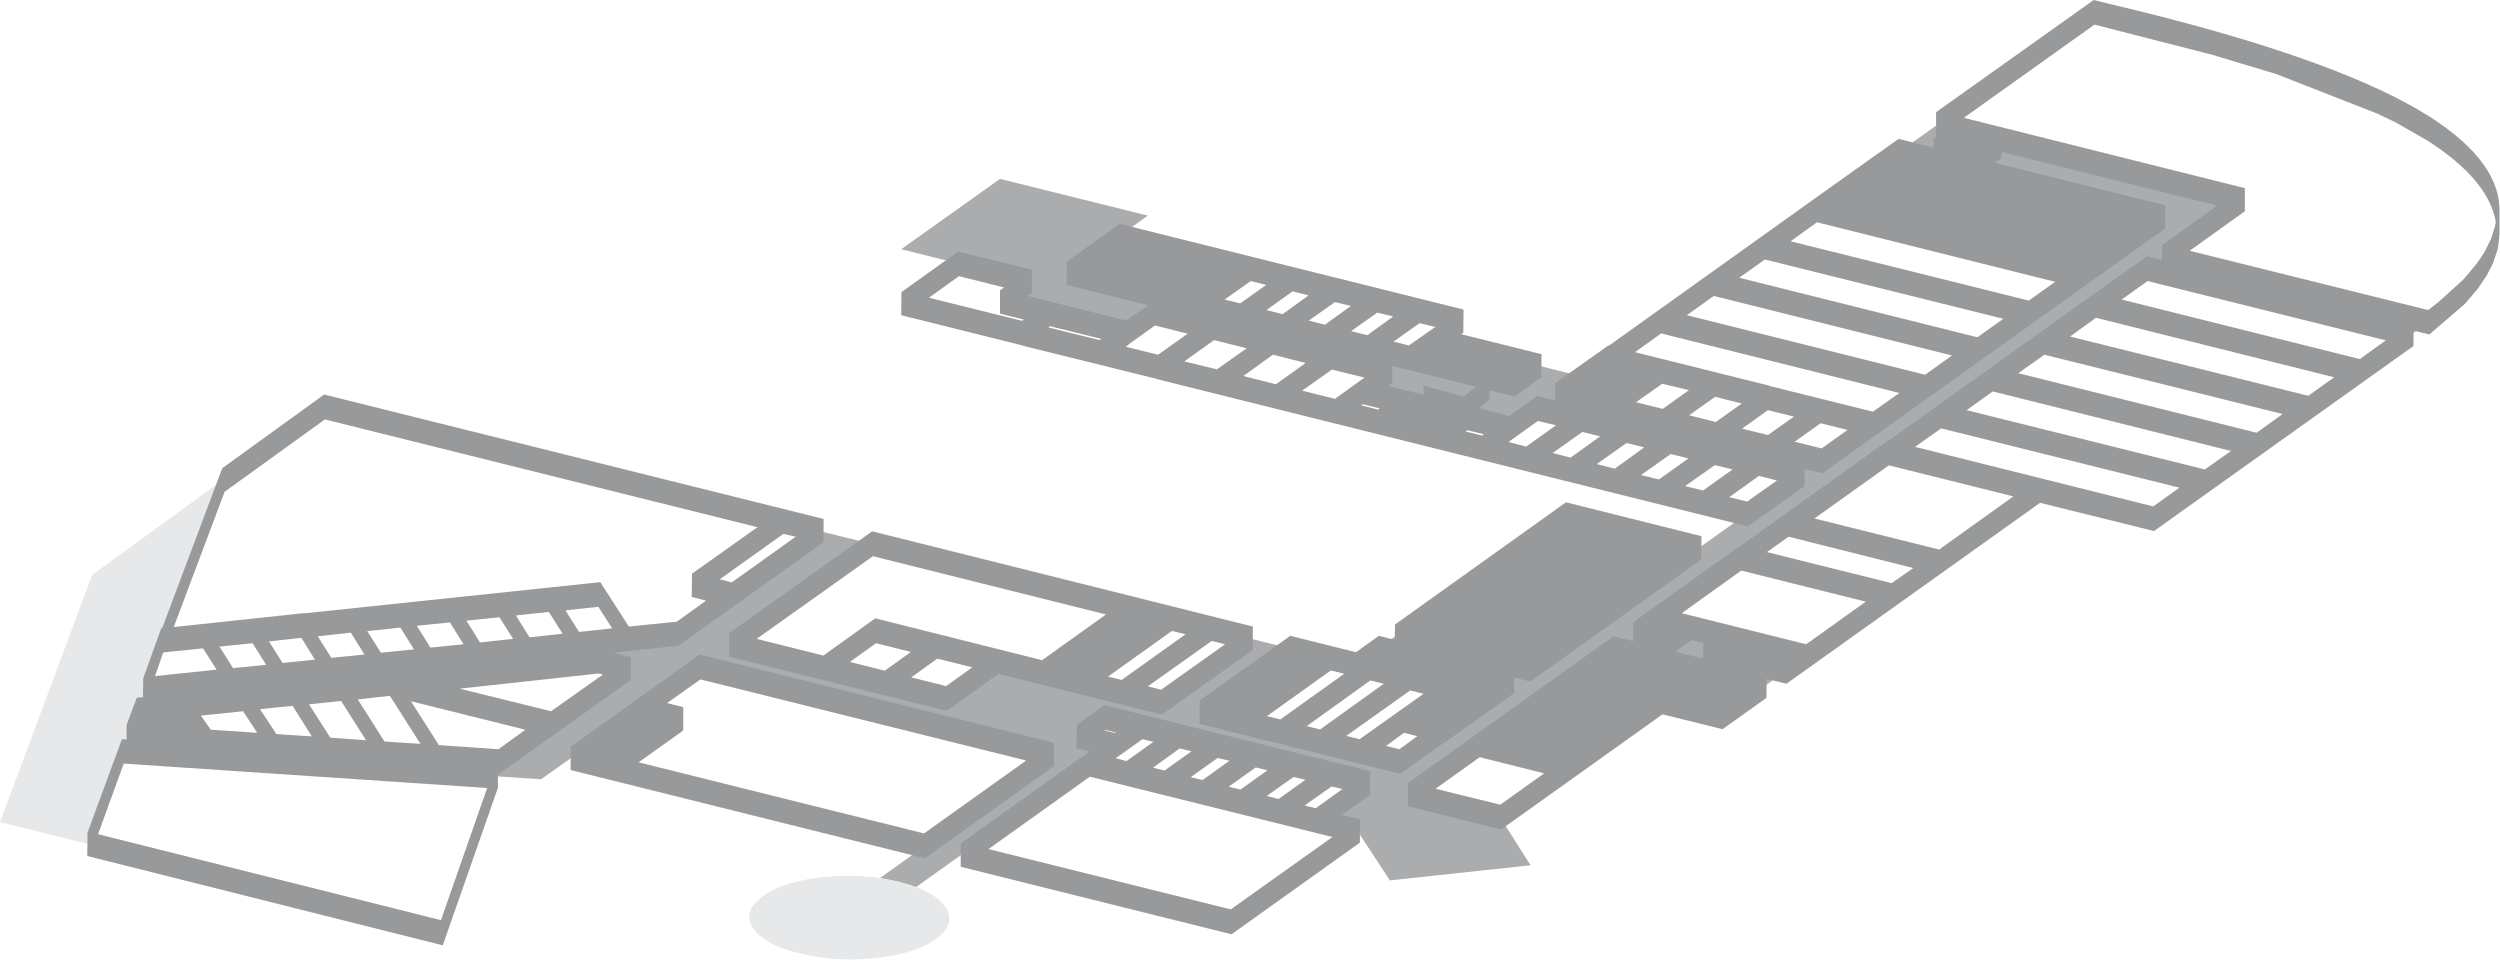 <?xml version="1.0" encoding="utf-8"?>
<svg version="1.1" id="Layer_1"
xmlns="http://www.w3.org/2000/svg"
xmlns:xlink="http://www.w3.org/1999/xlink"
xmlns:author="http://www.sothink.com"
width="487px" height="187px"
xml:space="preserve">
<g id="16" transform="matrix(1, 0, 0, 1, -66.5, -55.05)">
<path style="fill:#AAACAE;fill-opacity:1" d="M487.9,105L539.5 117.85L536.2 120.2L484.7 107.35L385 178.5L391.75 180.2L395.8 177.3L402.45 178.95L398.4 181.85L414.3 185.8L410.2 188.75L380.8 181.4L341 209.8L358.7 214.2L364.65 223.6L337.25 226.55L330.95 216.95L322.7 214.9L332.95 207.6L281.6 194.8L276.5 198.45L283.65 200.25L244.95 227.85L241.7 226.85L237.9 226.1L271.55 202.1L202.75 184.95L171.9 206.85L153.55 205.65L151.85 202.55L163.55 203.35L188.95 185.25L183.45 183.85L93.3 193.3L94.6 189.35L198.4 178.5L226.35 158.55L236.25 161L208.75 180.6L250.65 191.05L260.85 183.8L292.8 191.75L310.05 179.45L317.7 181.35L300.4 193.7L339.15 203.3L360.95 187.75L335.05 181.3L338.45 178.9L364.4 185.35L417.55 147.45L365.95 134.6L360.5 138.5L331.9 131.35L337.35 127.45L291.35 116L285.9 119.9L261.55 113.8L267.1 109.85L242.05 103.6L261.3 89.9L290.1 97.05L274.5 108.2L361.35 129.85L366.3 126.3L374.45 128.35L369.5 131.9L421.35 144.8L487.85 97.35L436.6 84.55L444.1 79.2L503.3 94L487.9 105" />
<path style="fill:#E7E8E9;fill-opacity:1" d="M83.8,219.5L66.5 215.2L84.45 167.05L110.1 148.4L91.55 198.55L152.1 202.5L153.9 205.75L90.4 201.6L83.8 219.5M213.15,235.75Q211.1 232.5 215.15 229.6Q219.2 226.7 227 225.9Q234.75 225.1 241.7 226.85Q248.65 228.6 250.75 231.85Q252.8 235.1 248.75 238Q244.7 240.9 236.9 241.7Q229.15 242.5 222.2 240.75Q215.25 239.05 213.15 235.75" />
<path style="fill:#97999B;fill-opacity:1" d="M503.8,96.2L493.05 103.9L539.5 115.45L541.3 114.05L541.45 113.95L546.25 109.6L547.5 108.2L547.5 108.15L548.5 106.95L548.7 106.75L549.7 105.35L549.8 105.15L550.45 104.2L551.7 101.7L552.5 99.25L552.6 98.65L552.7 98.35Q551.3 90.05 539.3 82.4L533.45 79.05L533.3 78.95L529.65 77.2L509.85 69.45L498.35 66L497.95 65.85L474.5 59.85L449.05 78L503.8 91.7L503.8 96.2M553.4,96.65L553.4 100.65L553.35 101.1L553.35 101.4L553.05 103.6L552.15 106.3L550.95 108.65L549.1 111.4L549.05 111.45L546.65 114.25L539.75 120.2L536.65 119.45L536.65 122.45L486.1 158.5L463.9 153L414.5 188.25L410.65 187.3L410.6 191L402.05 197.1L390.35 194.2L358.9 216.65L340.75 212.1L340.8 207.6L354.35 197.9L354.6 197.75L358.8 194.7L359.05 194.55L376.4 182.15L376.65 182L380.8 179L384.65 179.95L384.65 176.25L405.35 161.5L405.55 161.4L434.3 140.85L434.3 140.95L434.4 140.9L474.4 112.3L474.65 112.15L484.75 104.95L487.65 105.7L487.65 102.8L498.4 95.1L456.4 84.65L456.35 85.85L455.05 86.75L488.3 95.05L488.25 99.6L421.5 147.25L418.05 146.4L418 149.75L407 157.6L292.25 129L291.8 128.85L265.75 122.4L265.3 122.25L242.05 116.45L242.1 111.95L253.15 104.05L267.5 107.6L267.5 112.15L266.7 112.7L285.9 117.5L290.15 114.5L274.25 110.55L274.3 106L284.6 98.65L351.6 115.35L351.55 119.85L351.15 120.15L366.8 124.05L366.75 128.55L361.55 132.3L356.65 131.1L356.65 132.85L354.65 134.55L360.5 136.1L366 132.2L369.45 133.1L369.45 129.7L379.8 122.35L379.9 122.4L424.1 90.8L424.35 90.65L428.1 87.95L428.35 87.8L432.1 85.1L432.35 84.95L436.35 82.1L443.15 83.8L443.15 82.1L443.9 81.55L443.65 81.45L443.65 76.9L474.35 55.05L484.8 57.6Q523.1 67.2 539.75 77.75Q553.85 86.75 553.4 96.65M501.1,142.9L454.7 131.3L449.6 134.95L496 146.5L501.1 142.9M511.15,135.7L464.75 124.15L459.65 127.75L506.1 139.35L511.15 135.7M521.2,128.55L474.8 116.95L469.75 120.6L516.15 132.15L521.2 128.55M531.25,121.35L484.85 109.8L479.8 113.4L526.2 125L531.25 121.35M395.1,116.45L441.5 128.05L446.75 124.3L400.35 112.7L395.1 116.45M385,123.65L411.25 130.2L411.25 130.25L431.35 135.25L436.5 131.6L390.1 120L385 123.65M372.45,144.2L378.2 140.05L374.75 139.2L368.95 143.3L372.45 144.2M366.1,137.05L360.35 141.15L363.8 142.05L369.6 137.9L366.1 137.05M381.05,146.35L386.8 142.2L383.35 141.35L377.55 145.45L381.05 146.35M395.55,135.95L400.75 137.25L405.8 133.65L400.6 132.35L395.55 135.95M385.2,133.4L390.4 134.7L395.5 131.05L390.3 129.8L385.2 133.4M389.65,148.45L395.4 144.35L391.95 143.5L386.15 147.6L389.65 148.45M400.55,145.65L394.75 149.75L398.25 150.6L404 146.5L400.55 145.65M346.15,118.75L343.05 118L337.95 121.6L340.95 122.35L345.95 118.85L346.05 118.85L346.15 118.75M329.65,114.65L326.55 113.9L321.45 117.5L324.6 118.3L329.65 114.65M332.85,120.35L337.9 116.7L334.8 115.95L329.7 119.55L332.85 120.35M336.95,130.25L343.8 131.95L343.8 130.15L351.6 132.3L354.05 130.4L337.7 126.35L337.7 129.7L336.95 130.25M335.25,134.6L332 133.8L331.65 134L334.95 134.85L335.25 134.6M325.95,127.05L320.15 131.15L326.55 132.75L332.3 128.6L325.95 127.05M352,139.1L355.2 139.9L355.55 139.65L352.35 138.85Q352.2 139 352 139.1M338.25,176.7L371.55 152.9L397.95 159.5L397.9 164.05L364.6 187.8L361.5 187.05L361.45 190.05L347.85 199.75L347.75 199.75L339.25 205.8L300.15 196.05L300.2 191.5L317.85 178.9L330.65 182.1L335.1 178.9L338.2 179.7L338.25 176.7M333.45,187.6L321.05 196.5L323.65 197.15L336.05 188.25L333.45 187.6M341.2,189.55L328.75 198.4L331.35 199.05L343.8 190.2L341.2 189.55M325.75,185.65L313.3 194.55L315.9 195.2L328.35 186.3L325.75 185.65M396,179.75L392.8 182L398.25 183.35L398.3 180.3L396 179.75M456.75,117.15L410.3 105.6L405.3 109.15L451.7 120.75L456.75 117.15M466.85,109.95L420.45 98.35L415.3 102.05L461.7 113.6L466.85 109.95M410.9,139.8L415.95 136.2L410.9 134.95L405.85 138.55L410.9 139.8M421.35,142.4L426.4 138.8L421.15 137.5L416.1 141.1L421.35 142.4M439.55,142.1L485.95 153.7L491.05 150.05L444.65 138.5L439.55 142.1M439.2,165.7L414.9 159.6L410.7 162.6L435 168.65L439.2 165.7M412.65,148.65L409.15 147.75L403.35 151.9L406.85 152.75L412.65 148.65M405.7,166.2L394.1 174.5L418.35 180.55L429.95 172.25L405.7 166.2M444.25,162.1L458.7 151.75L434.45 145.7L419.95 156.05L444.25 162.1M346.15,208.7L358.75 211.8L367.3 205.7L354.75 202.55L346.15 208.7M342.6,198.45L340 197.8L336.5 200.35L339.1 201L342.6 198.45M333.4,209.85L327.9 213.8L331.45 214.65L331.4 219.2L306.4 237.05L253.65 223.9L253.65 219.35L278.65 201.5L278.75 201.4L276.2 200.8L276.25 196.25L281.65 192.4L333.45 205.3L333.4 209.85M325.9,208.25L320.65 211.95L322.8 212.5L328 208.75L325.9 208.25M201.3,166.8L214.05 157.75L129.8 136.75L110.25 150.85L100.35 177.2L125.6 174.5L125.6 174.55L183.45 168.45L183.5 168.55L189 177.1L198.35 176.15L204.05 172.05L201.25 171.35L201.3 166.8M173.4,174.25L167 174.95L169.65 179.2L176.1 178.5L173.4 174.25M179.3,178.15L185.75 177.45L183.05 173.25L176.65 173.95L179.3 178.15M163.8,175.3L157.35 175.95L160 180.2L166.45 179.5L163.8 175.3M183.1,186.25L156.05 189.2L173.85 193.6L183.95 186.45L183.1 186.25M189.35,187.55L163.8 205.75L163.5 205.75L163.5 208.5L152.75 239.2L83.5 221.8L83.55 217.25L90.25 199.05L91.15 199.1L91.15 196.3L93.15 190.95L93.3 190.95L94.35 190.85L94.4 187.2L97.9 177.45L98.1 177.4L109.8 146.25L129.65 131.9L226.95 156.15L226.9 160.7L198.65 180.85L186 182.2L189.4 183.05L189.35 187.55M199.6,192.8L199.6 197.35L190.9 203.55L246.5 217.4L266.4 203.2L202.95 187.4L196.45 192L199.6 192.8M209.05,168.5L221.5 159.6L219.1 159.05L206.7 167.9L209.05 168.5M208.55,178.4L208.65 178.3L236.4 158.55L310.55 177.1L310.55 181.65L292.85 194.25L269.75 188.5L269.7 188.5L261 186.3L250.95 193.5L250.85 193.5L250.35 193.35L250.05 193.3L208.5 182.95L208.55 178.4M232.05,184L238.85 185.7L243.95 182.05L237.15 180.35L232.05 184M237,175.5L269.5 183.65L281.95 174.75L236.55 163.4L213.9 179.5L226.9 182.75L237 175.5M313.15,110.55L310.15 109.8L305.05 113.4L308.1 114.15L313.15 110.55M316.35,116.25L321.4 112.6L318.3 111.8L313.2 115.45L316.35 116.25M285.8,122.6L292.1 124.15L297.85 120.05L291.5 118.45L286.4 122.1L286.4 122.15L285.8 122.6M303.55,127L309.35 122.9L303 121.3L297.2 125.45L303.55 127M314.45,124.15L308.7 128.3L315.05 129.9L320.85 125.75L314.45 124.15M265.95,117.3L261.3 116.15L261.3 111.6L262.1 111.05L253.3 108.85L247.45 113.05L265.6 117.55L265.95 117.3M270.75,118.85L280.7 121.3L281 121.05L271.05 118.6L270.75 118.85M255.9,185.05L249.1 183.35L244 187L250.8 188.7L255.9 185.05M281.65,197.35L283.75 197.85L283.9 197.75L281.8 197.25L281.65 197.35M294.8,177.95L282.35 186.85L285 187.5L297.45 178.6L294.8 177.95M292.7,189.4L305.15 180.55L302.55 179.9L290.1 188.75L292.7 189.4M96.7,186.75L108.7 185.5L106.05 181.35L98.3 182.15L96.7 186.75M115.7,180.35L109.25 181L111.9 185.2L118.35 184.55L115.7 180.35M107.55,197.2L116.6 197.8L113.85 193.6L105.65 194.45L107.55 197.2M140.7,182.2L147.15 181.55L144.5 177.3L138.05 178L140.7 182.2M134.85,178.3L128.4 179L131.05 183.2L137.5 182.55L134.85 178.3M127.85,183.55L125.2 179.3L118.9 180L121.55 184.2L127.85 183.55M126.7,192.25L130.85 198.75L137.8 199.25L132.95 191.6L126.7 192.25M150.35,181.2L156.8 180.55L154.15 176.3L147.7 176.95L150.35 181.2M136.2,191.3L141.4 199.5L148.4 199.95L142.45 190.6L136.2 191.3M117.15,193.2L120.35 198.05L127.25 198.5L123.5 192.55L117.15 193.2M161.4,208.55L90.6 203.8L85.6 217.55L152.4 234.3L161.4 208.55M318.5,206.4L313.25 210.1L315.55 210.7L320.8 206.95L318.5 206.4M305.85,208.3L308.15 208.85L313.4 205.1L311.1 204.55L305.85 208.3M296.3,200.85L291.1 204.6L293.35 205.15L298.6 201.4L296.3 200.85M300.75,207L306 203.25L303.7 202.7L298.45 206.45L300.75 207M285.95,203.3L291.2 199.55L289.05 199.05L283.9 202.7L283.8 202.75L285.95 203.3M271.8,204.3L246.65 222.25L177.65 205.05L177.7 200.5L202.8 182.55L271.85 199.75L271.8 204.3M259.05,220.45L306.25 232.2L326.05 218.1L278.8 206.35L259.05 220.45M163.6,201L168.85 197.2L146.55 191.65L152 200.2L163.6 201" />
</g>
</svg>
